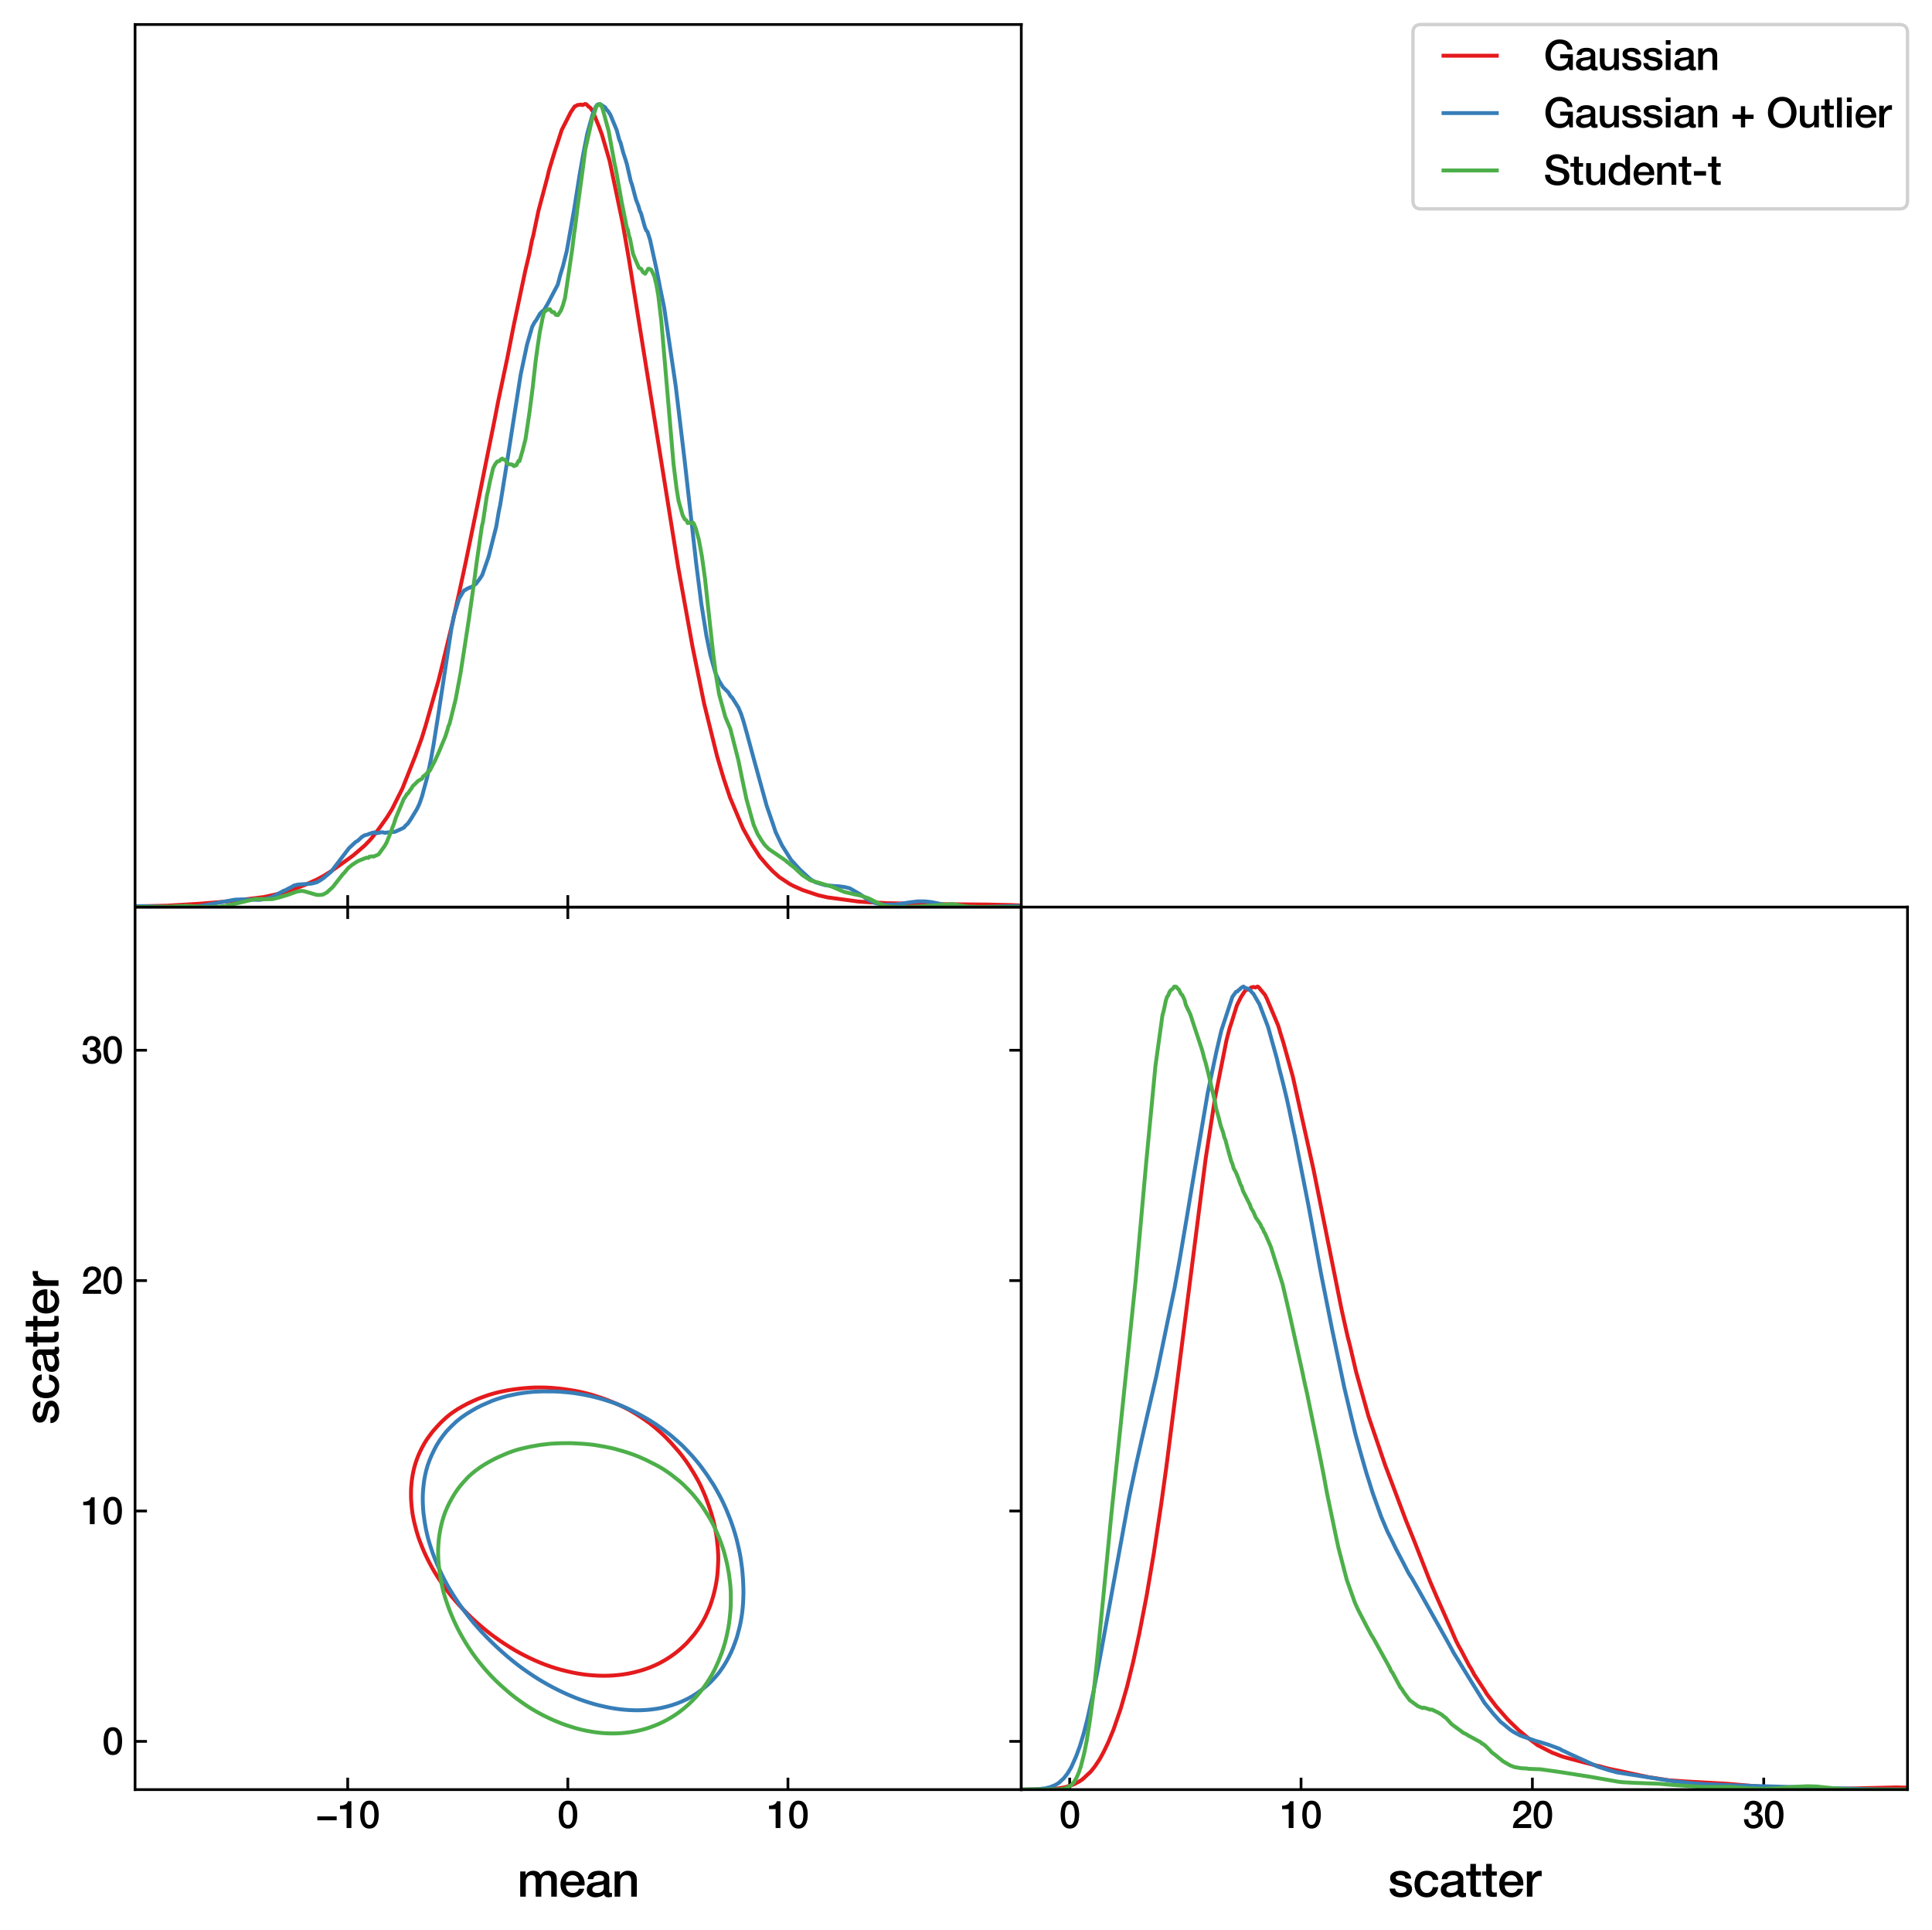 <?xml version="1.0" encoding="utf-8" standalone="no"?>
<!DOCTYPE svg PUBLIC "-//W3C//DTD SVG 1.1//EN"
  "http://www.w3.org/Graphics/SVG/1.1/DTD/svg11.dtd">
<svg xmlns:xlink="http://www.w3.org/1999/xlink" width="567.781pt" height="567.178pt" viewBox="0 0 567.781 567.178" xmlns="http://www.w3.org/2000/svg" version="1.1">
 <defs>
  <style type="text/css">*{stroke-linejoin: round; stroke-linecap: butt}</style>
 </defs>
 <g id="figure_1">
  <g id="patch_1">
   <path d="M 0 567.178 
L 567.781 567.178 
L 567.781 0 
L 0 0 
z
" style="fill: #ffffff"/>
  </g>
  <g id="axes_1">
   <g id="patch_2">
    <path d="M 39.69 525.85 
L 300.136 525.85 
L 300.136 266.525 
L 39.69 266.525 
z
" style="fill: #ffffff"/>
   </g>
   <g id="matplotlib.axis_1">
    <g id="xtick_1">
     <g id="line2d_1">
      <defs>
       <path id="md96f4fd25b" d="M 0 0 
L 0 -3.5 
" style="stroke: #000000; stroke-width: 0.8"/>
      </defs>
      <g>
       <use xlink:href="#md96f4fd25b" x="102.185" y="525.85" style="stroke: #000000; stroke-width: 0.8"/>
      </g>
     </g>
     <g id="line2d_2">
      <defs>
       <path id="mef715b986d" d="M 0 0 
L 0 3.5 
" style="stroke: #000000; stroke-width: 0.8"/>
      </defs>
      <g>
       <use xlink:href="#mef715b986d" x="102.185" y="266.525" style="stroke: #000000; stroke-width: 0.8"/>
      </g>
     </g>
     <g id="text_1">
      <!-- $\mathdefault{−10}$ -->
      <g transform="translate(92.725 537.205) scale(0.11 -0.11)">
       <defs>
        <path id="HelveticaNeue-Medium-2212" d="M 307 1293 
L 307 1946 
L 3533 1946 
L 3533 1293 
L 307 1293 
z
" transform="scale(0.016)"/>
        <path id="HelveticaNeue-Medium-31" d="M 339 3738 
Q 570 3738 787 3776 
Q 1005 3814 1181 3904 
Q 1357 3994 1481 4134 
Q 1606 4275 1645 4480 
L 2240 4480 
L 2240 0 
L 1440 0 
L 1440 3162 
L 339 3162 
L 339 3738 
z
" transform="scale(0.016)"/>
        <path id="HelveticaNeue-Medium-30" d="M 1779 4570 
Q 2259 4570 2563 4349 
Q 2867 4128 3036 3785 
Q 3206 3443 3267 3033 
Q 3328 2624 3328 2240 
Q 3328 1856 3267 1446 
Q 3206 1037 3036 694 
Q 2867 352 2563 131 
Q 2259 -90 1779 -90 
Q 1299 -90 995 131 
Q 691 352 521 694 
Q 352 1037 291 1446 
Q 230 1856 230 2240 
Q 230 2624 291 3033 
Q 352 3443 521 3785 
Q 691 4128 995 4349 
Q 1299 4570 1779 4570 
z
M 1779 518 
Q 2016 518 2176 656 
Q 2336 794 2429 1027 
Q 2522 1261 2560 1574 
Q 2598 1888 2598 2240 
Q 2598 2592 2560 2902 
Q 2522 3213 2429 3449 
Q 2336 3686 2176 3824 
Q 2016 3962 1779 3962 
Q 1536 3962 1379 3824 
Q 1222 3686 1129 3449 
Q 1037 3213 998 2902 
Q 960 2592 960 2240 
Q 960 1888 998 1574 
Q 1037 1261 1129 1027 
Q 1222 794 1379 656 
Q 1536 518 1779 518 
z
" transform="scale(0.016)"/>
       </defs>
       <use xlink:href="#HelveticaNeue-Medium-2212" transform="translate(0 0.594)"/>
       <use xlink:href="#HelveticaNeue-Medium-31" transform="translate(60 0.594)"/>
       <use xlink:href="#HelveticaNeue-Medium-30" transform="translate(115.6 0.594)"/>
      </g>
     </g>
    </g>
    <g id="xtick_2">
     <g id="line2d_3">
      <g>
       <use xlink:href="#md96f4fd25b" x="166.874" y="525.85" style="stroke: #000000; stroke-width: 0.8"/>
      </g>
     </g>
     <g id="line2d_4">
      <g>
       <use xlink:href="#mef715b986d" x="166.874" y="266.525" style="stroke: #000000; stroke-width: 0.8"/>
      </g>
     </g>
     <g id="text_2">
      <!-- $\mathdefault{0}$ -->
      <g transform="translate(163.794 537.205) scale(0.11 -0.11)">
       <use xlink:href="#HelveticaNeue-Medium-30" transform="translate(0 0.594)"/>
      </g>
     </g>
    </g>
    <g id="xtick_3">
     <g id="line2d_5">
      <g>
       <use xlink:href="#md96f4fd25b" x="231.563" y="525.85" style="stroke: #000000; stroke-width: 0.8"/>
      </g>
     </g>
     <g id="line2d_6">
      <g>
       <use xlink:href="#mef715b986d" x="231.563" y="266.525" style="stroke: #000000; stroke-width: 0.8"/>
      </g>
     </g>
     <g id="text_3">
      <!-- $\mathdefault{10}$ -->
      <g transform="translate(225.403 537.205) scale(0.11 -0.11)">
       <use xlink:href="#HelveticaNeue-Medium-31" transform="translate(0 0.594)"/>
       <use xlink:href="#HelveticaNeue-Medium-30" transform="translate(55.6 0.594)"/>
      </g>
     </g>
    </g>
    <g id="text_4">
     <!-- mean -->
     <g transform="translate(152.021 557.305) scale(0.14 -0.14)">
      <defs>
       <path id="HelveticaNeue-Medium-6d" d="M 384 3309 
L 1075 3309 
L 1075 2848 
L 1094 2848 
Q 1178 2970 1274 3072 
Q 1370 3174 1488 3244 
Q 1606 3315 1760 3356 
Q 1914 3398 2112 3398 
Q 2413 3398 2672 3264 
Q 2931 3130 3040 2848 
Q 3226 3104 3469 3251 
Q 3712 3398 4077 3398 
Q 4602 3398 4893 3142 
Q 5184 2886 5184 2285 
L 5184 0 
L 4454 0 
L 4454 1933 
Q 4454 2131 4441 2294 
Q 4429 2458 4368 2576 
Q 4307 2694 4185 2758 
Q 4064 2822 3853 2822 
Q 3482 2822 3315 2592 
Q 3149 2362 3149 1939 
L 3149 0 
L 2419 0 
L 2419 2125 
Q 2419 2470 2294 2646 
Q 2170 2822 1837 2822 
Q 1696 2822 1565 2764 
Q 1434 2707 1334 2598 
Q 1235 2490 1174 2330 
Q 1114 2170 1114 1965 
L 1114 0 
L 384 0 
L 384 3309 
z
" transform="scale(0.016)"/>
       <path id="HelveticaNeue-Medium-65" d="M 2656 1946 
Q 2643 2118 2582 2278 
Q 2522 2438 2416 2556 
Q 2310 2675 2160 2748 
Q 2010 2822 1824 2822 
Q 1632 2822 1475 2755 
Q 1318 2688 1206 2569 
Q 1094 2451 1027 2291 
Q 960 2131 954 1946 
L 2656 1946 
z
M 954 1466 
Q 954 1274 1008 1094 
Q 1062 915 1171 780 
Q 1280 646 1446 566 
Q 1613 486 1843 486 
Q 2163 486 2358 624 
Q 2554 762 2650 1037 
L 3341 1037 
Q 3283 768 3142 557 
Q 3002 346 2803 202 
Q 2605 58 2358 -16 
Q 2112 -90 1843 -90 
Q 1453 -90 1152 38 
Q 851 166 643 396 
Q 435 627 329 947 
Q 224 1267 224 1651 
Q 224 2003 336 2320 
Q 448 2637 656 2877 
Q 864 3117 1158 3257 
Q 1453 3398 1824 3398 
Q 2214 3398 2524 3235 
Q 2835 3072 3040 2803 
Q 3245 2534 3337 2185 
Q 3430 1837 3386 1466 
L 954 1466 
z
" transform="scale(0.016)"/>
       <path id="HelveticaNeue-Medium-61" d="M 3155 736 
Q 3155 602 3190 544 
Q 3226 486 3328 486 
Q 3360 486 3405 486 
Q 3450 486 3507 499 
L 3507 -6 
Q 3469 -19 3408 -35 
Q 3347 -51 3283 -64 
Q 3219 -77 3155 -83 
Q 3091 -90 3046 -90 
Q 2822 -90 2675 0 
Q 2528 90 2483 314 
Q 2266 102 1949 6 
Q 1632 -90 1338 -90 
Q 1114 -90 909 -29 
Q 704 32 547 150 
Q 390 269 297 451 
Q 205 634 205 877 
Q 205 1184 317 1376 
Q 429 1568 611 1677 
Q 794 1786 1021 1834 
Q 1248 1882 1478 1907 
Q 1677 1946 1856 1962 
Q 2035 1978 2172 2016 
Q 2310 2054 2390 2134 
Q 2470 2214 2470 2374 
Q 2470 2515 2403 2604 
Q 2336 2694 2237 2742 
Q 2138 2790 2016 2806 
Q 1894 2822 1786 2822 
Q 1478 2822 1280 2694 
Q 1082 2566 1056 2298 
L 326 2298 
Q 346 2618 480 2829 
Q 614 3040 822 3168 
Q 1030 3296 1292 3347 
Q 1555 3398 1830 3398 
Q 2074 3398 2310 3347 
Q 2547 3296 2736 3181 
Q 2925 3066 3040 2883 
Q 3155 2701 3155 2438 
L 3155 736 
z
M 2426 1658 
Q 2259 1549 2016 1526 
Q 1773 1504 1530 1459 
Q 1414 1440 1305 1405 
Q 1197 1370 1113 1309 
Q 1030 1248 982 1149 
Q 934 1050 934 909 
Q 934 787 1004 704 
Q 1075 621 1174 573 
Q 1274 525 1392 505 
Q 1510 486 1606 486 
Q 1728 486 1869 518 
Q 2010 550 2134 627 
Q 2259 704 2342 822 
Q 2426 941 2426 1114 
L 2426 1658 
z
" transform="scale(0.016)"/>
       <path id="HelveticaNeue-Medium-6e" d="M 384 3309 
L 1075 3309 
L 1075 2822 
L 1088 2810 
Q 1254 3085 1523 3241 
Q 1792 3398 2118 3398 
Q 2662 3398 2976 3116 
Q 3290 2835 3290 2272 
L 3290 0 
L 2560 0 
L 2560 2080 
Q 2547 2470 2393 2646 
Q 2240 2822 1914 2822 
Q 1728 2822 1581 2755 
Q 1434 2688 1331 2569 
Q 1229 2451 1171 2291 
Q 1114 2131 1114 1952 
L 1114 0 
L 384 0 
L 384 3309 
z
" transform="scale(0.016)"/>
      </defs>
      <use xlink:href="#HelveticaNeue-Medium-6d"/>
      <use xlink:href="#HelveticaNeue-Medium-65" x="87"/>
      <use xlink:href="#HelveticaNeue-Medium-61" x="142.6"/>
      <use xlink:href="#HelveticaNeue-Medium-6e" x="198.2"/>
     </g>
    </g>
   </g>
   <g id="matplotlib.axis_2">
    <g id="ytick_1">
     <g id="line2d_7">
      <defs>
       <path id="mdef8b17743" d="M 0 0 
L 3.5 0 
" style="stroke: #000000; stroke-width: 0.8"/>
      </defs>
      <g>
       <use xlink:href="#mdef8b17743" x="39.69" y="511.679" style="stroke: #000000; stroke-width: 0.8"/>
      </g>
     </g>
     <g id="line2d_8">
      <defs>
       <path id="me4d173ad90" d="M 0 0 
L -3.5 0 
" style="stroke: #000000; stroke-width: 0.8"/>
      </defs>
      <g>
       <use xlink:href="#me4d173ad90" x="300.136" y="511.679" style="stroke: #000000; stroke-width: 0.8"/>
      </g>
     </g>
     <g id="text_5">
      <!-- $\mathdefault{0}$ -->
      <g transform="translate(30.03 515.606) scale(0.11 -0.11)">
       <use xlink:href="#HelveticaNeue-Medium-30" transform="translate(0 0.594)"/>
      </g>
     </g>
    </g>
    <g id="ytick_2">
     <g id="line2d_9">
      <g>
       <use xlink:href="#mdef8b17743" x="39.69" y="443.986" style="stroke: #000000; stroke-width: 0.8"/>
      </g>
     </g>
     <g id="line2d_10">
      <g>
       <use xlink:href="#me4d173ad90" x="300.136" y="443.986" style="stroke: #000000; stroke-width: 0.8"/>
      </g>
     </g>
     <g id="text_6">
      <!-- $\mathdefault{10}$ -->
      <g transform="translate(23.87 447.913) scale(0.11 -0.11)">
       <use xlink:href="#HelveticaNeue-Medium-31" transform="translate(0 0.594)"/>
       <use xlink:href="#HelveticaNeue-Medium-30" transform="translate(55.6 0.594)"/>
      </g>
     </g>
    </g>
    <g id="ytick_3">
     <g id="line2d_11">
      <g>
       <use xlink:href="#mdef8b17743" x="39.69" y="376.292" style="stroke: #000000; stroke-width: 0.8"/>
      </g>
     </g>
     <g id="line2d_12">
      <g>
       <use xlink:href="#me4d173ad90" x="300.136" y="376.292" style="stroke: #000000; stroke-width: 0.8"/>
      </g>
     </g>
     <g id="text_7">
      <!-- $\mathdefault{20}$ -->
      <g transform="translate(23.87 380.219) scale(0.11 -0.11)">
       <defs>
        <path id="HelveticaNeue-Medium-32" d="M 3309 0 
L 250 0 
Q 256 557 518 973 
Q 781 1389 1235 1696 
Q 1453 1856 1689 2006 
Q 1926 2157 2124 2329 
Q 2323 2502 2451 2704 
Q 2579 2906 2586 3168 
Q 2586 3290 2557 3427 
Q 2528 3565 2445 3683 
Q 2362 3802 2214 3882 
Q 2067 3962 1830 3962 
Q 1613 3962 1469 3875 
Q 1325 3789 1238 3638 
Q 1152 3488 1110 3283 
Q 1069 3078 1062 2842 
L 333 2842 
Q 333 3213 432 3529 
Q 531 3846 729 4076 
Q 928 4307 1213 4438 
Q 1498 4570 1875 4570 
Q 2285 4570 2560 4435 
Q 2835 4301 3004 4096 
Q 3174 3891 3244 3651 
Q 3315 3411 3315 3194 
Q 3315 2925 3232 2707 
Q 3149 2490 3008 2307 
Q 2867 2125 2688 1971 
Q 2509 1818 2317 1683 
Q 2125 1549 1933 1427 
Q 1741 1306 1577 1184 
Q 1414 1062 1292 931 
Q 1171 800 1126 653 
L 3309 653 
L 3309 0 
z
" transform="scale(0.016)"/>
       </defs>
       <use xlink:href="#HelveticaNeue-Medium-32" transform="translate(0 0.594)"/>
       <use xlink:href="#HelveticaNeue-Medium-30" transform="translate(55.6 0.594)"/>
      </g>
     </g>
    </g>
    <g id="ytick_4">
     <g id="line2d_13">
      <g>
       <use xlink:href="#mdef8b17743" x="39.69" y="308.599" style="stroke: #000000; stroke-width: 0.8"/>
      </g>
     </g>
     <g id="line2d_14">
      <g>
       <use xlink:href="#me4d173ad90" x="300.136" y="308.599" style="stroke: #000000; stroke-width: 0.8"/>
      </g>
     </g>
     <g id="text_8">
      <!-- $\mathdefault{30}$ -->
      <g transform="translate(23.87 312.526) scale(0.11 -0.11)">
       <defs>
        <path id="HelveticaNeue-Medium-33" d="M 1459 2624 
Q 1638 2618 1817 2650 
Q 1997 2682 2137 2762 
Q 2278 2842 2364 2982 
Q 2451 3123 2451 3328 
Q 2451 3616 2256 3789 
Q 2061 3962 1754 3962 
Q 1562 3962 1421 3885 
Q 1280 3808 1187 3677 
Q 1094 3546 1049 3382 
Q 1005 3219 1011 3046 
L 282 3046 
Q 294 3373 403 3651 
Q 512 3930 701 4134 
Q 890 4339 1158 4454 
Q 1427 4570 1766 4570 
Q 2029 4570 2281 4493 
Q 2534 4416 2736 4269 
Q 2938 4122 3059 3894 
Q 3181 3667 3181 3373 
Q 3181 3034 3027 2781 
Q 2874 2528 2547 2413 
L 2547 2400 
Q 2931 2323 3145 2019 
Q 3360 1715 3360 1280 
Q 3360 960 3232 707 
Q 3104 454 2886 278 
Q 2669 102 2381 6 
Q 2093 -90 1773 -90 
Q 1382 -90 1091 22 
Q 800 134 605 339 
Q 410 544 307 832 
Q 205 1120 198 1472 
L 928 1472 
Q 915 1062 1129 790 
Q 1344 518 1773 518 
Q 2138 518 2384 726 
Q 2630 934 2630 1318 
Q 2630 1581 2528 1734 
Q 2426 1888 2259 1968 
Q 2093 2048 1885 2067 
Q 1677 2086 1459 2080 
L 1459 2624 
z
" transform="scale(0.016)"/>
       </defs>
       <use xlink:href="#HelveticaNeue-Medium-33" transform="translate(0 0.594)"/>
       <use xlink:href="#HelveticaNeue-Medium-30" transform="translate(55.6 0.594)"/>
      </g>
     </g>
    </g>
    <g id="text_9">
     <!-- scatter -->
     <g transform="translate(17.197 418.621) rotate(-90) scale(0.14 -0.14)">
      <defs>
       <path id="HelveticaNeue-Medium-73" d="M 934 1062 
Q 966 742 1177 614 
Q 1389 486 1683 486 
Q 1786 486 1917 502 
Q 2048 518 2163 563 
Q 2278 608 2352 694 
Q 2426 781 2419 921 
Q 2413 1062 2317 1152 
Q 2221 1242 2070 1296 
Q 1920 1350 1728 1388 
Q 1536 1427 1338 1472 
Q 1133 1517 944 1581 
Q 755 1645 604 1753 
Q 454 1862 364 2032 
Q 275 2202 275 2451 
Q 275 2720 406 2902 
Q 538 3085 739 3197 
Q 941 3309 1187 3353 
Q 1434 3398 1658 3398 
Q 1914 3398 2147 3344 
Q 2381 3290 2569 3168 
Q 2758 3046 2883 2851 
Q 3008 2656 3040 2381 
L 2278 2381 
Q 2227 2643 2038 2732 
Q 1850 2822 1606 2822 
Q 1530 2822 1424 2809 
Q 1318 2797 1225 2761 
Q 1133 2726 1069 2659 
Q 1005 2592 1005 2483 
Q 1005 2349 1097 2265 
Q 1190 2182 1340 2128 
Q 1491 2074 1683 2035 
Q 1875 1997 2080 1952 
Q 2278 1907 2470 1843 
Q 2662 1779 2812 1670 
Q 2963 1562 3056 1395 
Q 3149 1229 3149 986 
Q 3149 691 3014 486 
Q 2880 282 2665 154 
Q 2451 26 2188 -32 
Q 1926 -90 1670 -90 
Q 1357 -90 1091 -19 
Q 826 51 630 195 
Q 435 339 323 553 
Q 211 768 205 1062 
L 934 1062 
z
" transform="scale(0.016)"/>
       <path id="HelveticaNeue-Medium-63" d="M 2618 2202 
Q 2573 2509 2371 2665 
Q 2170 2822 1862 2822 
Q 1722 2822 1562 2774 
Q 1402 2726 1267 2595 
Q 1133 2464 1043 2230 
Q 954 1997 954 1619 
Q 954 1414 1002 1209 
Q 1050 1005 1155 845 
Q 1261 685 1427 585 
Q 1594 486 1830 486 
Q 2150 486 2358 684 
Q 2566 883 2618 1242 
L 3347 1242 
Q 3245 595 2857 252 
Q 2470 -90 1830 -90 
Q 1440 -90 1142 41 
Q 845 173 640 400 
Q 435 627 329 940 
Q 224 1254 224 1619 
Q 224 1990 326 2316 
Q 429 2643 633 2883 
Q 838 3123 1142 3260 
Q 1446 3398 1856 3398 
Q 2144 3398 2403 3324 
Q 2662 3251 2864 3104 
Q 3066 2957 3194 2733 
Q 3322 2509 3347 2202 
L 2618 2202 
z
" transform="scale(0.016)"/>
       <path id="HelveticaNeue-Medium-74" d="M 51 3309 
L 602 3309 
L 602 4301 
L 1331 4301 
L 1331 3309 
L 1990 3309 
L 1990 2765 
L 1331 2765 
L 1331 998 
Q 1331 883 1340 800 
Q 1350 717 1385 659 
Q 1421 602 1491 573 
Q 1562 544 1683 544 
Q 1760 544 1837 547 
Q 1914 550 1990 570 
L 1990 6 
Q 1869 -6 1753 -19 
Q 1638 -32 1517 -32 
Q 1229 -32 1053 22 
Q 877 77 777 182 
Q 678 288 643 448 
Q 608 608 602 813 
L 602 2765 
L 51 2765 
L 51 3309 
z
" transform="scale(0.016)"/>
       <path id="HelveticaNeue-Medium-72" d="M 384 3309 
L 1069 3309 
L 1069 2669 
L 1082 2669 
Q 1114 2803 1206 2931 
Q 1299 3059 1430 3164 
Q 1562 3270 1722 3334 
Q 1882 3398 2048 3398 
Q 2176 3398 2224 3392 
Q 2272 3386 2323 3379 
L 2323 2675 
Q 2246 2688 2166 2697 
Q 2086 2707 2010 2707 
Q 1824 2707 1661 2633 
Q 1498 2560 1376 2416 
Q 1254 2272 1184 2061 
Q 1114 1850 1114 1574 
L 1114 0 
L 384 0 
L 384 3309 
z
" transform="scale(0.016)"/>
      </defs>
      <use xlink:href="#HelveticaNeue-Medium-73"/>
      <use xlink:href="#HelveticaNeue-Medium-63" x="51.9"/>
      <use xlink:href="#HelveticaNeue-Medium-61" x="107.5"/>
      <use xlink:href="#HelveticaNeue-Medium-74" x="163.1"/>
      <use xlink:href="#HelveticaNeue-Medium-74" x="196.4"/>
      <use xlink:href="#HelveticaNeue-Medium-65" x="229.7"/>
      <use xlink:href="#HelveticaNeue-Medium-72" x="285.3"/>
     </g>
    </g>
   </g>
   <g id="QuadContourSet_1">
    <path d="M 175.669 492.36 
L 177.195 492.4 
L 178.722 492.381 
L 179.397 492.347 
L 180.249 492.305 
L 181.776 492.174 
L 183.302 491.98 
L 184.829 491.722 
L 186.356 491.393 
L 187.354 491.129 
L 187.883 490.992 
L 189.41 490.533 
L 190.936 489.983 
L 191.112 489.912 
L 192.463 489.343 
L 193.807 488.695 
L 193.99 488.602 
L 195.517 487.744 
L 195.947 487.477 
L 197.043 486.77 
L 197.764 486.26 
L 198.57 485.666 
L 199.348 485.043 
L 200.097 484.398 
L 200.73 483.825 
L 201.624 482.969 
L 201.978 482.608 
L 203.046 481.39 
L 203.151 481.269 
L 204.077 480.173 
L 204.677 479.359 
L 204.97 478.956 
L 205.788 477.738 
L 206.204 477.047 
L 206.513 476.521 
L 207.182 475.304 
L 207.731 474.134 
L 207.754 474.086 
L 208.288 472.869 
L 208.769 471.652 
L 209.167 470.434 
L 209.258 470.133 
L 209.542 469.217 
L 209.868 467.999 
L 210.15 466.782 
L 210.402 465.565 
L 210.61 464.347 
L 210.779 463.13 
L 210.784 463.073 
L 210.891 461.913 
L 210.977 460.695 
L 211.037 459.478 
L 211.08 458.261 
L 211.067 457.043 
L 211.006 455.826 
L 210.927 454.608 
L 210.791 453.391 
L 210.784 453.33 
L 210.663 452.174 
L 210.5 450.956 
L 210.292 449.739 
L 210.054 448.522 
L 209.774 447.304 
L 209.445 446.087 
L 209.258 445.427 
L 209.104 444.87 
L 208.716 443.652 
L 208.31 442.435 
L 207.857 441.217 
L 207.731 440.884 
L 207.407 440 
L 206.903 438.783 
L 206.367 437.565 
L 206.204 437.198 
L 205.819 436.348 
L 205.193 435.131 
L 204.677 434.224 
L 204.501 433.913 
L 203.797 432.696 
L 203.151 431.666 
L 203.033 431.479 
L 202.256 430.261 
L 201.624 429.35 
L 201.404 429.044 
L 200.504 427.826 
L 200.097 427.306 
L 199.536 426.609 
L 198.57 425.51 
L 198.465 425.392 
L 197.397 424.174 
L 197.043 423.792 
L 196.248 422.957 
L 195.517 422.211 
L 195.037 421.74 
L 193.99 420.763 
L 193.717 420.522 
L 192.463 419.434 
L 192.306 419.305 
L 190.936 418.203 
L 190.781 418.088 
L 189.41 417.108 
L 189.057 416.87 
L 187.883 416.082 
L 187.197 415.653 
L 186.356 415.132 
L 185.15 414.435 
L 184.829 414.253 
L 183.302 413.459 
L 182.795 413.218 
L 181.776 412.745 
L 180.249 412.084 
L 180.035 412.001 
L 178.722 411.464 
L 177.195 410.903 
L 176.842 410.783 
L 175.669 410.399 
L 174.142 409.902 
L 172.882 409.566 
L 172.615 409.49 
L 171.088 409.109 
L 169.562 408.789 
L 168.035 408.522 
L 166.894 408.349 
L 166.508 408.286 
L 164.981 408.078 
L 163.454 407.916 
L 161.928 407.791 
L 160.401 407.715 
L 158.874 407.687 
L 157.347 407.695 
L 155.821 407.764 
L 154.294 407.877 
L 152.767 408.024 
L 151.24 408.208 
L 150.295 408.349 
L 149.713 408.43 
L 148.187 408.718 
L 146.66 409.041 
L 145.133 409.439 
L 144.709 409.566 
L 143.606 409.889 
L 142.08 410.423 
L 141.115 410.783 
L 140.553 411.001 
L 139.026 411.665 
L 138.324 412.001 
L 137.499 412.387 
L 135.973 413.196 
L 135.931 413.218 
L 134.446 414.076 
L 133.916 414.435 
L 132.919 415.104 
L 132.182 415.653 
L 131.392 416.299 
L 130.74 416.87 
L 129.865 417.689 
L 129.467 418.088 
L 128.339 419.287 
L 128.322 419.305 
L 127.247 420.522 
L 126.812 421.081 
L 126.316 421.74 
L 125.439 422.957 
L 125.285 423.197 
L 124.685 424.174 
L 124.014 425.392 
L 123.758 425.905 
L 123.413 426.609 
L 122.876 427.826 
L 122.417 429.044 
L 122.232 429.608 
L 122.017 430.261 
L 121.677 431.479 
L 121.412 432.696 
L 121.18 433.913 
L 121.013 435.131 
L 120.89 436.348 
L 120.806 437.565 
L 120.792 438.783 
L 120.792 440 
L 120.859 441.217 
L 120.957 442.435 
L 121.087 443.652 
L 121.252 444.87 
L 121.482 446.087 
L 121.742 447.304 
L 122.046 448.522 
L 122.232 449.211 
L 122.367 449.739 
L 122.73 450.956 
L 123.124 452.174 
L 123.592 453.391 
L 123.758 453.805 
L 124.064 454.608 
L 124.573 455.826 
L 125.133 457.043 
L 125.285 457.35 
L 125.722 458.261 
L 126.356 459.478 
L 126.812 460.315 
L 127.012 460.695 
L 127.713 461.913 
L 128.339 462.929 
L 128.459 463.13 
L 129.251 464.347 
L 129.865 465.238 
L 130.087 465.565 
L 130.963 466.782 
L 131.392 467.35 
L 131.877 467.999 
L 132.844 469.217 
L 132.919 469.304 
L 133.88 470.434 
L 134.446 471.074 
L 134.961 471.652 
L 135.973 472.727 
L 136.106 472.869 
L 137.288 474.086 
L 137.499 474.297 
L 138.524 475.304 
L 139.026 475.769 
L 139.848 476.521 
L 140.553 477.14 
L 141.25 477.738 
L 142.08 478.444 
L 142.698 478.956 
L 143.606 479.684 
L 144.238 480.173 
L 145.133 480.835 
L 145.912 481.39 
L 146.66 481.921 
L 147.674 482.608 
L 148.187 482.952 
L 149.562 483.825 
L 149.713 483.921 
L 151.24 484.842 
L 151.594 485.043 
L 152.767 485.702 
L 153.836 486.26 
L 154.294 486.5 
L 155.821 487.25 
L 156.319 487.477 
L 157.347 487.953 
L 158.874 488.599 
L 159.118 488.695 
L 160.401 489.199 
L 161.928 489.736 
L 162.478 489.912 
L 163.454 490.227 
L 164.981 490.666 
L 166.508 491.049 
L 166.876 491.129 
L 168.035 491.397 
L 169.562 491.695 
L 171.088 491.939 
L 172.615 492.131 
L 174.142 492.271 
L 175.452 492.347 
L 175.669 492.36 
z
" clip-path="url(#p39452e2f77)" style="fill: none; stroke: #e41a1c; stroke-width: 1.143"/>
   </g>
   <g id="QuadContourSet_2">
    <path d="M 177.808 501.497 
L 179.318 501.807 
L 180.828 502.054 
L 182.338 502.257 
L 183.849 502.4 
L 185.359 502.495 
L 186.869 502.535 
L 188.38 502.521 
L 189.89 502.447 
L 191.4 502.308 
L 192.91 502.104 
L 194.421 501.828 
L 195.931 501.471 
L 196.318 501.362 
L 197.441 501.046 
L 198.952 500.531 
L 200.462 499.922 
L 200.47 499.918 
L 201.972 499.222 
L 203.334 498.474 
L 203.482 498.39 
L 204.993 497.412 
L 205.52 497.03 
L 206.503 496.287 
L 207.369 495.586 
L 208.013 495.024 
L 208.941 494.142 
L 209.523 493.536 
L 210.288 492.698 
L 211.034 491.811 
L 211.472 491.253 
L 212.486 489.809 
L 212.544 489.718 
L 213.377 488.365 
L 214.054 487.123 
L 214.163 486.921 
L 214.877 485.477 
L 215.482 484.033 
L 215.565 483.819 
L 216.032 482.589 
L 216.534 481.145 
L 216.93 479.7 
L 217.075 479.142 
L 217.312 478.256 
L 217.636 476.812 
L 217.894 475.368 
L 218.103 473.924 
L 218.261 472.48 
L 218.377 471.036 
L 218.441 469.592 
L 218.48 468.147 
L 218.468 466.703 
L 218.416 465.259 
L 218.338 463.815 
L 218.225 462.371 
L 218.097 460.927 
L 217.9 459.483 
L 217.7 458.039 
L 217.447 456.594 
L 217.149 455.15 
L 217.075 454.835 
L 216.817 453.706 
L 216.465 452.262 
L 216.061 450.818 
L 215.618 449.374 
L 215.565 449.216 
L 215.142 447.93 
L 214.622 446.486 
L 214.054 445.063 
L 214.046 445.041 
L 213.46 443.597 
L 212.814 442.153 
L 212.544 441.58 
L 212.133 440.709 
L 211.377 439.265 
L 211.034 438.638 
L 210.585 437.821 
L 209.753 436.377 
L 209.523 436.024 
L 208.805 434.933 
L 208.013 433.728 
L 207.853 433.488 
L 206.826 432.044 
L 206.503 431.6 
L 205.762 430.6 
L 204.993 429.651 
L 204.586 429.156 
L 203.482 427.867 
L 203.343 427.712 
L 201.995 426.268 
L 201.972 426.243 
L 200.592 424.824 
L 200.462 424.696 
L 199.004 423.379 
L 198.952 423.332 
L 197.441 422.019 
L 197.34 421.935 
L 195.931 420.81 
L 195.507 420.491 
L 194.421 419.681 
L 193.518 419.047 
L 192.91 418.61 
L 191.4 417.632 
L 191.355 417.603 
L 189.89 416.72 
L 188.869 416.159 
L 188.38 415.874 
L 186.869 415.06 
L 186.17 414.715 
L 185.359 414.307 
L 183.849 413.59 
L 183.096 413.271 
L 182.338 412.949 
L 180.828 412.349 
L 179.318 411.852 
L 179.235 411.826 
L 177.808 411.366 
L 176.297 410.918 
L 174.787 410.521 
L 174.192 410.382 
L 173.277 410.162 
L 171.766 409.848 
L 170.256 409.586 
L 168.746 409.341 
L 167.236 409.157 
L 165.725 409.023 
L 164.583 408.938 
L 164.215 408.91 
L 162.705 408.854 
L 161.195 408.855 
L 159.684 408.839 
L 158.174 408.892 
L 157.202 408.938 
L 156.664 408.963 
L 155.153 409.109 
L 153.643 409.305 
L 152.133 409.549 
L 150.623 409.864 
L 149.112 410.186 
L 148.408 410.382 
L 147.602 410.608 
L 146.092 411.088 
L 144.581 411.629 
L 144.133 411.826 
L 143.071 412.291 
L 141.561 412.948 
L 140.912 413.271 
L 140.051 413.713 
L 138.54 414.585 
L 138.328 414.715 
L 137.03 415.519 
L 136.104 416.159 
L 135.52 416.568 
L 134.223 417.603 
L 134.01 417.793 
L 132.688 419.047 
L 132.499 419.232 
L 131.291 420.491 
L 130.989 420.842 
L 130.139 421.935 
L 129.479 422.855 
L 129.114 423.379 
L 128.22 424.824 
L 127.968 425.305 
L 127.481 426.268 
L 126.8 427.712 
L 126.458 428.517 
L 126.195 429.156 
L 125.68 430.6 
L 125.264 432.044 
L 124.948 433.421 
L 124.933 433.488 
L 124.668 434.933 
L 124.486 436.377 
L 124.344 437.821 
L 124.254 439.265 
L 124.237 440.709 
L 124.279 442.153 
L 124.367 443.597 
L 124.506 445.041 
L 124.704 446.486 
L 124.928 447.93 
L 124.948 448.032 
L 125.194 449.374 
L 125.505 450.818 
L 125.871 452.262 
L 126.3 453.706 
L 126.458 454.188 
L 126.761 455.15 
L 127.256 456.594 
L 127.806 458.039 
L 127.968 458.427 
L 128.391 459.483 
L 129.029 460.927 
L 129.479 461.876 
L 129.702 462.371 
L 130.41 463.815 
L 130.989 464.9 
L 131.18 465.259 
L 132 466.703 
L 132.499 467.51 
L 132.887 468.147 
L 133.802 469.592 
L 134.01 469.898 
L 134.763 471.036 
L 135.52 472.106 
L 135.783 472.48 
L 136.877 473.924 
L 137.03 474.123 
L 137.984 475.368 
L 138.54 476.056 
L 139.154 476.812 
L 140.051 477.834 
L 140.423 478.256 
L 141.561 479.522 
L 141.726 479.7 
L 143.071 481.098 
L 143.116 481.145 
L 144.562 482.589 
L 144.581 482.607 
L 146.076 484.033 
L 146.092 484.048 
L 147.602 485.421 
L 147.665 485.477 
L 149.112 486.739 
L 149.33 486.921 
L 150.623 487.987 
L 151.097 488.365 
L 152.133 489.177 
L 152.971 489.809 
L 153.643 490.307 
L 154.989 491.253 
L 155.153 491.37 
L 156.664 492.383 
L 157.157 492.698 
L 158.174 493.348 
L 159.504 494.142 
L 159.684 494.249 
L 161.195 495.115 
L 162.079 495.586 
L 162.705 495.923 
L 164.215 496.685 
L 164.948 497.03 
L 165.725 497.408 
L 167.236 498.085 
L 168.175 498.474 
L 168.746 498.716 
L 170.256 499.3 
L 171.766 499.83 
L 172.045 499.918 
L 173.277 500.323 
L 174.787 500.761 
L 176.297 501.15 
L 177.238 501.362 
L 177.808 501.497 
z
" clip-path="url(#p39452e2f77)" style="fill: none; stroke: #377eb8; stroke-width: 1.143"/>
   </g>
   <g id="QuadContourSet_3">
    <path d="M 173.427 508.75 
L 174.623 508.945 
L 175.818 509.097 
L 177.013 509.223 
L 178.208 509.297 
L 179.403 509.333 
L 180.598 509.34 
L 181.794 509.304 
L 182.989 509.226 
L 184.184 509.106 
L 185.379 508.95 
L 186.574 508.739 
L 186.948 508.66 
L 187.77 508.492 
L 188.965 508.193 
L 190.16 507.849 
L 191.355 507.444 
L 191.754 507.291 
L 192.55 506.99 
L 193.746 506.488 
L 194.93 505.922 
L 194.941 505.916 
L 196.136 505.283 
L 197.331 504.589 
L 197.389 504.552 
L 198.526 503.834 
L 199.449 503.183 
L 199.721 502.986 
L 200.917 502.047 
L 201.196 501.814 
L 202.112 501.025 
L 202.735 500.445 
L 203.307 499.888 
L 204.108 499.075 
L 204.502 498.652 
L 205.326 497.706 
L 205.697 497.254 
L 206.422 496.337 
L 206.893 495.689 
L 207.403 494.968 
L 208.088 493.943 
L 208.314 493.598 
L 209.128 492.229 
L 209.283 491.953 
L 209.881 490.86 
L 210.478 489.6 
L 210.53 489.49 
L 211.142 488.121 
L 211.673 486.772 
L 211.681 486.752 
L 212.216 485.383 
L 212.662 484.013 
L 212.868 483.325 
L 213.074 482.644 
L 213.42 481.275 
L 213.723 479.906 
L 214.002 478.536 
L 214.064 478.153 
L 214.229 477.167 
L 214.407 475.798 
L 214.552 474.429 
L 214.677 473.059 
L 214.749 471.69 
L 214.777 470.321 
L 214.77 468.952 
L 214.75 467.582 
L 214.658 466.213 
L 214.526 464.844 
L 214.353 463.474 
L 214.156 462.105 
L 214.064 461.6 
L 213.91 460.736 
L 213.63 459.367 
L 213.3 457.997 
L 212.956 456.628 
L 212.868 456.326 
L 212.557 455.259 
L 212.092 453.89 
L 211.673 452.75 
L 211.59 452.52 
L 211.04 451.151 
L 210.478 449.87 
L 210.439 449.782 
L 209.803 448.413 
L 209.283 447.397 
L 209.095 447.043 
L 208.308 445.674 
L 208.088 445.315 
L 207.449 444.305 
L 206.893 443.431 
L 206.575 442.936 
L 205.697 441.717 
L 205.583 441.566 
L 204.519 440.197 
L 204.502 440.177 
L 203.374 438.828 
L 203.307 438.754 
L 202.112 437.512 
L 202.059 437.458 
L 200.917 436.316 
L 200.675 436.089 
L 199.721 435.235 
L 199.066 434.72 
L 198.526 434.291 
L 197.337 433.351 
L 197.331 433.346 
L 196.136 432.498 
L 195.369 431.981 
L 194.941 431.7 
L 193.746 430.985 
L 193.053 430.612 
L 192.55 430.333 
L 191.355 429.742 
L 190.379 429.243 
L 190.16 429.125 
L 188.965 428.585 
L 187.77 428.049 
L 187.322 427.874 
L 186.574 427.581 
L 185.379 427.152 
L 184.184 426.744 
L 183.381 426.504 
L 182.989 426.384 
L 181.794 426.047 
L 180.598 425.704 
L 179.403 425.433 
L 178.208 425.187 
L 177.931 425.135 
L 177.013 424.964 
L 175.818 424.768 
L 174.623 424.57 
L 173.427 424.425 
L 172.232 424.31 
L 171.037 424.223 
L 169.842 424.15 
L 168.647 424.083 
L 167.451 424.047 
L 166.256 424.055 
L 165.061 424.065 
L 163.866 424.109 
L 162.671 424.159 
L 161.476 424.247 
L 160.28 424.388 
L 159.085 424.524 
L 157.89 424.711 
L 156.695 424.925 
L 155.582 425.135 
L 155.5 425.151 
L 154.304 425.417 
L 153.109 425.693 
L 151.914 426.013 
L 150.719 426.403 
L 150.439 426.504 
L 149.524 426.841 
L 148.328 427.328 
L 147.133 427.855 
L 147.091 427.874 
L 145.938 428.387 
L 144.743 429.003 
L 144.296 429.243 
L 143.548 429.646 
L 142.353 430.352 
L 141.945 430.612 
L 141.157 431.126 
L 139.962 431.98 
L 139.96 431.981 
L 138.767 432.932 
L 138.299 433.351 
L 137.572 434.019 
L 136.911 434.72 
L 136.377 435.316 
L 135.691 436.089 
L 135.181 436.708 
L 134.6 437.458 
L 133.986 438.333 
L 133.658 438.828 
L 132.838 440.197 
L 132.791 440.287 
L 132.092 441.566 
L 131.596 442.567 
L 131.425 442.936 
L 130.847 444.305 
L 130.401 445.553 
L 130.359 445.674 
L 129.953 447.043 
L 129.615 448.413 
L 129.333 449.782 
L 129.206 450.556 
L 129.107 451.151 
L 128.941 452.52 
L 128.831 453.89 
L 128.762 455.259 
L 128.762 456.628 
L 128.813 457.997 
L 128.899 459.367 
L 129.035 460.736 
L 129.206 462.035 
L 129.214 462.105 
L 129.414 463.474 
L 129.65 464.844 
L 129.951 466.213 
L 130.276 467.582 
L 130.401 468.012 
L 130.669 468.952 
L 131.105 470.321 
L 131.581 471.69 
L 131.596 471.729 
L 132.078 473.059 
L 132.633 474.429 
L 132.791 474.785 
L 133.214 475.798 
L 133.843 477.167 
L 133.986 477.457 
L 134.512 478.536 
L 135.181 479.815 
L 135.228 479.906 
L 136.004 481.275 
L 136.377 481.904 
L 136.815 482.644 
L 137.572 483.845 
L 137.678 484.013 
L 138.596 485.383 
L 138.767 485.626 
L 139.574 486.752 
L 139.962 487.265 
L 140.613 488.121 
L 141.157 488.79 
L 141.729 489.49 
L 142.353 490.23 
L 142.892 490.86 
L 143.548 491.588 
L 144.144 492.229 
L 144.743 492.854 
L 145.475 493.598 
L 145.938 494.052 
L 146.905 494.968 
L 147.133 495.178 
L 148.328 496.223 
L 148.458 496.337 
L 149.524 497.274 
L 150.045 497.706 
L 150.719 498.252 
L 151.785 499.075 
L 151.914 499.173 
L 153.109 500.039 
L 153.694 500.445 
L 154.304 500.871 
L 155.5 501.652 
L 155.758 501.814 
L 156.695 502.393 
L 157.89 503.079 
L 158.083 503.183 
L 159.085 503.731 
L 160.28 504.339 
L 160.729 504.552 
L 161.476 504.916 
L 162.671 505.456 
L 163.794 505.922 
L 163.866 505.952 
L 165.061 506.433 
L 166.256 506.865 
L 167.451 507.254 
L 167.569 507.291 
L 168.647 507.637 
L 169.842 507.971 
L 171.037 508.269 
L 172.232 508.53 
L 172.952 508.66 
L 173.427 508.75 
z
" clip-path="url(#p39452e2f77)" style="fill: none; stroke: #4daf4a; stroke-width: 1.143"/>
   </g>
   <g id="patch_3">
    <path d="M 39.69 525.85 
L 39.69 266.525 
" style="fill: none; stroke: #000000; stroke-width: 0.8; stroke-linejoin: miter; stroke-linecap: square"/>
   </g>
   <g id="patch_4">
    <path d="M 300.136 525.85 
L 300.136 266.525 
" style="fill: none; stroke: #000000; stroke-width: 0.8; stroke-linejoin: miter; stroke-linecap: square"/>
   </g>
   <g id="patch_5">
    <path d="M 39.69 525.85 
L 300.136 525.85 
" style="fill: none; stroke: #000000; stroke-width: 0.8; stroke-linejoin: miter; stroke-linecap: square"/>
   </g>
   <g id="patch_6">
    <path d="M 39.69 266.525 
L 300.136 266.525 
" style="fill: none; stroke: #000000; stroke-width: 0.8; stroke-linejoin: miter; stroke-linecap: square"/>
   </g>
  </g>
  <g id="axes_2">
   <g id="patch_7">
    <path d="M 39.69 266.525 
L 300.136 266.525 
L 300.136 7.2 
L 39.69 7.2 
z
" style="fill: #ffffff"/>
   </g>
   <g id="matplotlib.axis_3">
    <g id="xtick_4">
     <g id="line2d_15">
      <g>
       <use xlink:href="#md96f4fd25b" x="102.185" y="266.525" style="stroke: #000000; stroke-width: 0.8"/>
      </g>
     </g>
    </g>
    <g id="xtick_5">
     <g id="line2d_16">
      <g>
       <use xlink:href="#md96f4fd25b" x="166.874" y="266.525" style="stroke: #000000; stroke-width: 0.8"/>
      </g>
     </g>
    </g>
    <g id="xtick_6">
     <g id="line2d_17">
      <g>
       <use xlink:href="#md96f4fd25b" x="231.563" y="266.525" style="stroke: #000000; stroke-width: 0.8"/>
      </g>
     </g>
    </g>
   </g>
   <g id="matplotlib.axis_4">
    <g id="ytick_5"/>
    <g id="ytick_6"/>
    <g id="ytick_7"/>
    <g id="ytick_8"/>
    <g id="ytick_9"/>
   </g>
   <g id="line2d_18">
    <path d="M 39.486 266.326 
L 49 266.122 
L 58.515 265.555 
L 68.029 264.777 
L 77.543 263.581 
L 79.066 263.253 
L 82.11 262.572 
L 85.535 261.573 
L 89.722 259.965 
L 93.147 258.42 
L 95.05 257.397 
L 97.333 255.983 
L 101.9 252.736 
L 103.803 251.342 
L 105.706 249.72 
L 107.228 248.395 
L 108.75 246.827 
L 109.511 245.912 
L 110.273 244.952 
L 111.034 243.94 
L 113.698 240.204 
L 115.22 237.748 
L 118.265 231.669 
L 122.07 222.085 
L 123.973 216.809 
L 125.115 213.101 
L 128.921 199.768 
L 130.062 195.105 
L 133.107 182.441 
L 135.01 173.842 
L 136.913 164.981 
L 140.338 148.286 
L 143.383 133.099 
L 145.285 123.71 
L 146.427 117.823 
L 149.091 105.197 
L 150.994 95.529 
L 152.897 86.531 
L 154.419 79.349 
L 155.561 74.567 
L 156.322 70.698 
L 156.703 69.292 
L 158.225 62.023 
L 160.889 52.006 
L 161.27 50.313 
L 162.411 46.506 
L 163.172 44.065 
L 163.934 41.745 
L 165.075 38.196 
L 167.739 32.973 
L 168.881 31.276 
L 169.262 31.145 
L 169.642 30.881 
L 170.403 30.768 
L 170.784 30.723 
L 171.164 30.869 
L 171.926 30.56 
L 172.306 30.637 
L 173.067 31.413 
L 173.448 31.626 
L 174.209 32.705 
L 176.112 37.415 
L 176.873 39.485 
L 179.156 47.267 
L 182.962 65.441 
L 184.865 76.384 
L 199.327 166.763 
L 203.513 189.982 
L 206.938 206.79 
L 210.744 222.225 
L 212.647 228.679 
L 214.55 234.375 
L 218.356 243.435 
L 221.02 248.217 
L 223.303 251.752 
L 225.586 254.415 
L 227.109 256.009 
L 229.012 257.714 
L 232.056 259.727 
L 233.198 260.333 
L 235.862 261.518 
L 240.429 263.047 
L 243.093 263.664 
L 252.227 264.897 
L 255.271 265.109 
L 260.98 265.388 
L 274.681 265.672 
L 290.284 265.785 
L 297.134 265.937 
L 300.179 266.069 
L 300.179 266.069 
" clip-path="url(#p14551e6a1f)" style="fill: none; stroke: #e41a1c; stroke-width: 1.143"/>
   </g>
   <g id="line2d_19">
    <path d="M 39.318 266.245 
L 42.33 266.27 
L 50.236 266.512 
L 55.883 266.432 
L 58.894 266.206 
L 60.4 265.957 
L 64.165 265.251 
L 69.059 264.347 
L 70.941 264.277 
L 76.211 264.408 
L 78.094 264.14 
L 79.976 263.581 
L 82.988 261.95 
L 83.364 261.728 
L 83.741 261.648 
L 85.247 260.831 
L 85.623 260.687 
L 86.376 260.201 
L 87.505 259.928 
L 90.894 259.683 
L 91.646 259.618 
L 93.152 259.224 
L 94.282 258.555 
L 95.035 258.033 
L 97.293 256.159 
L 102.564 249.217 
L 104.446 247.462 
L 105.199 246.989 
L 106.328 245.945 
L 107.081 245.474 
L 108.211 245.16 
L 108.587 244.963 
L 108.964 244.905 
L 109.34 244.714 
L 110.093 244.567 
L 110.47 244.846 
L 112.352 244.522 
L 113.105 244.722 
L 113.858 244.604 
L 114.987 244.524 
L 116.117 244.395 
L 118.375 243.362 
L 118.752 243.143 
L 119.128 242.654 
L 119.881 241.969 
L 120.634 240.861 
L 122.516 237.766 
L 123.269 236.192 
L 124.022 234.001 
L 125.528 228.457 
L 126.657 223.059 
L 127.41 218.848 
L 128.916 209.284 
L 132.681 184.606 
L 133.434 180.836 
L 134.94 175.854 
L 136.069 173.958 
L 136.445 173.447 
L 136.822 173.324 
L 137.198 173.02 
L 139.081 172.229 
L 139.457 171.808 
L 139.834 171.592 
L 140.963 170.119 
L 141.716 168.971 
L 143.598 163.576 
L 145.857 154.646 
L 146.61 150.133 
L 146.986 148.419 
L 148.869 136.666 
L 153.01 110.102 
L 154.892 101.223 
L 156.398 96.028 
L 157.151 94.605 
L 157.527 94.17 
L 158.657 92.213 
L 159.41 91.428 
L 159.786 91.243 
L 160.916 89.347 
L 163.927 83.601 
L 164.68 80.694 
L 165.433 78.279 
L 166.562 73.763 
L 168.821 60.98 
L 170.327 51.409 
L 171.456 44.997 
L 172.586 39.257 
L 174.092 33.819 
L 174.845 31.888 
L 175.221 31.161 
L 175.598 30.719 
L 176.35 30.56 
L 177.103 31.1 
L 177.856 31.552 
L 178.233 32.241 
L 178.609 32.543 
L 179.362 33.693 
L 181.244 38.236 
L 181.997 41.067 
L 182.374 41.916 
L 183.127 44.758 
L 183.88 47.063 
L 184.256 48.343 
L 185.386 53.301 
L 185.762 54.338 
L 186.891 58.622 
L 187.644 60.554 
L 188.021 61.922 
L 188.397 62.713 
L 189.527 66.76 
L 189.903 67.666 
L 190.28 68.096 
L 191.033 70.411 
L 192.915 79.046 
L 194.044 84.834 
L 194.797 88.481 
L 195.174 90.303 
L 198.562 113.27 
L 201.197 135.254 
L 204.585 165.454 
L 206.091 177.292 
L 207.597 186.763 
L 208.726 192.312 
L 210.232 197.709 
L 211.361 200.108 
L 212.491 201.928 
L 213.997 203.401 
L 214.75 204.615 
L 215.126 204.923 
L 217.008 207.901 
L 217.761 209.678 
L 218.514 211.97 
L 219.644 216.036 
L 221.526 223.004 
L 225.291 236.691 
L 227.173 242.157 
L 227.926 244.454 
L 229.808 248.393 
L 232.443 252.611 
L 233.949 254.268 
L 235.079 255.514 
L 238.09 258.297 
L 239.596 259.206 
L 241.478 259.797 
L 242.608 260.118 
L 245.62 260.38 
L 246.372 260.405 
L 247.125 260.499 
L 248.255 260.649 
L 249.761 261.026 
L 252.772 262.769 
L 254.655 264.091 
L 256.16 264.9 
L 257.29 265.356 
L 258.796 265.709 
L 259.925 265.842 
L 263.313 265.776 
L 267.454 265.124 
L 269.713 264.863 
L 271.595 264.846 
L 273.478 265.033 
L 275.737 265.46 
L 277.619 265.866 
L 280.631 266.326 
L 283.642 266.487 
L 289.289 266.504 
L 293.054 266.4 
L 298.324 266.236 
L 300.207 266.304 
L 300.207 266.304 
" clip-path="url(#p14551e6a1f)" style="fill: none; stroke: #377eb8; stroke-width: 1.143"/>
   </g>
   <g id="line2d_20">
    <path d="M 39.444 266.525 
L 49.275 266.433 
L 54.638 266.169 
L 60.298 266.51 
L 64.469 266.427 
L 66.257 266.205 
L 68.044 265.806 
L 74.896 264.181 
L 76.684 264.159 
L 77.28 264.208 
L 79.961 264.202 
L 80.855 263.995 
L 82.047 263.699 
L 84.43 262.984 
L 87.111 262.023 
L 88.303 261.795 
L 89.197 261.818 
L 93.07 262.946 
L 93.963 262.978 
L 94.857 262.877 
L 96.049 262.25 
L 97.836 260.603 
L 100.816 256.784 
L 101.113 256.542 
L 102.305 255.098 
L 103.497 254.099 
L 105.284 252.973 
L 107.668 252.029 
L 108.264 252.07 
L 108.561 251.715 
L 109.157 251.667 
L 109.455 251.614 
L 109.753 251.704 
L 111.243 251.06 
L 113.03 248.595 
L 113.626 247.553 
L 114.818 244.605 
L 115.414 242.927 
L 115.712 242.232 
L 116.307 240.355 
L 118.691 234.692 
L 118.989 234.328 
L 119.584 233.324 
L 119.882 233.147 
L 120.478 232.243 
L 120.776 231.871 
L 121.372 230.899 
L 121.968 230.361 
L 122.862 229.464 
L 124.053 228.78 
L 124.351 228.161 
L 124.947 227.725 
L 125.543 227.135 
L 125.841 226.587 
L 126.139 226.645 
L 126.437 226.21 
L 127.33 224.504 
L 127.926 223.33 
L 129.118 220.645 
L 130.905 216.336 
L 131.501 214.462 
L 131.799 213.351 
L 132.097 212.757 
L 133.885 205.576 
L 135.374 197.627 
L 137.758 182.186 
L 138.949 173.817 
L 140.141 164.862 
L 141.631 154.582 
L 141.928 153.398 
L 143.12 145.51 
L 143.418 144.318 
L 144.014 141.385 
L 144.908 137.608 
L 145.504 136.425 
L 146.099 135.633 
L 146.695 135.491 
L 147.291 134.915 
L 147.589 134.75 
L 147.887 134.991 
L 148.483 135.1 
L 149.079 136.163 
L 149.972 136.483 
L 150.27 136.428 
L 150.568 136.523 
L 150.866 136.859 
L 151.164 136.969 
L 151.462 136.659 
L 151.76 136.702 
L 152.356 135.445 
L 152.654 135.52 
L 153.547 132.521 
L 154.441 129.014 
L 155.633 120.982 
L 156.527 114.082 
L 157.42 106.048 
L 158.016 101.755 
L 158.612 97.732 
L 159.506 93.26 
L 159.804 92.017 
L 160.102 91.433 
L 160.399 91.354 
L 160.995 90.871 
L 161.293 90.998 
L 161.591 90.827 
L 162.187 91.662 
L 162.485 91.773 
L 162.783 91.694 
L 163.379 92.53 
L 163.975 92.588 
L 164.868 91.203 
L 165.464 89.598 
L 166.06 87.482 
L 168.145 73.38 
L 168.741 68.509 
L 169.039 66.612 
L 169.635 61.653 
L 171.125 50.715 
L 172.018 43.912 
L 174.104 34.558 
L 174.402 34.043 
L 174.998 32.148 
L 175.295 31.175 
L 175.593 30.882 
L 175.891 30.907 
L 176.189 30.56 
L 176.785 31.218 
L 177.083 31.95 
L 177.679 34.099 
L 178.871 38.509 
L 180.658 48.367 
L 180.956 49.572 
L 182.743 59.576 
L 184.233 67.002 
L 184.531 67.554 
L 184.829 69.249 
L 185.127 69.996 
L 186.021 74.553 
L 187.212 77.42 
L 187.808 78.739 
L 188.404 78.976 
L 189 80.041 
L 189.298 80.15 
L 189.596 80.444 
L 190.489 78.991 
L 190.787 78.979 
L 191.383 79.265 
L 192.277 81.127 
L 192.873 83.567 
L 193.469 86.887 
L 194.362 94.463 
L 195.256 104.985 
L 197.937 136.318 
L 198.831 143.553 
L 199.427 147.192 
L 200.619 151.421 
L 201.215 152.544 
L 201.81 152.995 
L 202.108 153.7 
L 202.406 153.546 
L 203.002 153.723 
L 203.598 153.534 
L 203.896 153.832 
L 204.492 155.326 
L 205.385 158.61 
L 206.279 163.481 
L 207.173 169.902 
L 209.556 191.771 
L 210.45 198.665 
L 211.344 204.04 
L 213.131 210.56 
L 214.025 212.732 
L 214.621 214.101 
L 217.004 223.444 
L 218.196 229.295 
L 219.388 234.896 
L 221.473 242.324 
L 222.665 245.086 
L 223.856 247.019 
L 224.75 248.276 
L 225.942 249.475 
L 229.815 252.126 
L 231.007 252.955 
L 231.304 253.301 
L 231.602 253.422 
L 232.198 253.991 
L 233.39 254.893 
L 234.582 256.012 
L 235.177 256.53 
L 235.773 257.113 
L 238.157 258.661 
L 239.05 258.925 
L 244.413 260.507 
L 247.988 262.032 
L 248.584 262.191 
L 251.563 262.876 
L 253.053 263.187 
L 255.436 264.029 
L 257.223 264.94 
L 259.309 265.922 
L 260.799 266.313 
L 262.586 266.484 
L 266.161 266.517 
L 269.736 266.374 
L 279.865 265.652 
L 281.355 265.883 
L 282.547 266.138 
L 284.632 266.424 
L 287.313 266.519 
L 300.422 266.525 
L 300.422 266.525 
" clip-path="url(#p14551e6a1f)" style="fill: none; stroke: #4daf4a; stroke-width: 1.143"/>
   </g>
   <g id="patch_8">
    <path d="M 39.69 266.525 
L 39.69 7.2 
" style="fill: none; stroke: #000000; stroke-width: 0.8; stroke-linejoin: miter; stroke-linecap: square"/>
   </g>
   <g id="patch_9">
    <path d="M 300.136 266.525 
L 300.136 7.2 
" style="fill: none; stroke: #000000; stroke-width: 0.8; stroke-linejoin: miter; stroke-linecap: square"/>
   </g>
   <g id="patch_10">
    <path d="M 39.69 266.525 
L 300.136 266.525 
" style="fill: none; stroke: #000000; stroke-width: 0.8; stroke-linejoin: miter; stroke-linecap: square"/>
   </g>
   <g id="patch_11">
    <path d="M 39.69 7.2 
L 300.136 7.2 
" style="fill: none; stroke: #000000; stroke-width: 0.8; stroke-linejoin: miter; stroke-linecap: square"/>
   </g>
  </g>
  <g id="axes_3">
   <g id="patch_12">
    <path d="M 300.136 525.85 
L 560.581 525.85 
L 560.581 266.525 
L 300.136 266.525 
z
" style="fill: #ffffff"/>
   </g>
   <g id="matplotlib.axis_5">
    <g id="xtick_7">
     <g id="line2d_21">
      <g>
       <use xlink:href="#md96f4fd25b" x="314.368" y="525.85" style="stroke: #000000; stroke-width: 0.8"/>
      </g>
     </g>
     <g id="text_10">
      <!-- $\mathdefault{0}$ -->
      <g transform="translate(311.288 537.205) scale(0.11 -0.11)">
       <use xlink:href="#HelveticaNeue-Medium-30" transform="translate(0 0.594)"/>
      </g>
     </g>
    </g>
    <g id="xtick_8">
     <g id="line2d_22">
      <g>
       <use xlink:href="#md96f4fd25b" x="382.354" y="525.85" style="stroke: #000000; stroke-width: 0.8"/>
      </g>
     </g>
     <g id="text_11">
      <!-- $\mathdefault{10}$ -->
      <g transform="translate(376.194 537.205) scale(0.11 -0.11)">
       <use xlink:href="#HelveticaNeue-Medium-31" transform="translate(0 0.594)"/>
       <use xlink:href="#HelveticaNeue-Medium-30" transform="translate(55.6 0.594)"/>
      </g>
     </g>
    </g>
    <g id="xtick_9">
     <g id="line2d_23">
      <g>
       <use xlink:href="#md96f4fd25b" x="450.34" y="525.85" style="stroke: #000000; stroke-width: 0.8"/>
      </g>
     </g>
     <g id="text_12">
      <!-- $\mathdefault{20}$ -->
      <g transform="translate(444.18 537.205) scale(0.11 -0.11)">
       <use xlink:href="#HelveticaNeue-Medium-32" transform="translate(0 0.594)"/>
       <use xlink:href="#HelveticaNeue-Medium-30" transform="translate(55.6 0.594)"/>
      </g>
     </g>
    </g>
    <g id="xtick_10">
     <g id="line2d_24">
      <g>
       <use xlink:href="#md96f4fd25b" x="518.326" y="525.85" style="stroke: #000000; stroke-width: 0.8"/>
      </g>
     </g>
     <g id="text_13">
      <!-- $\mathdefault{30}$ -->
      <g transform="translate(512.166 537.205) scale(0.11 -0.11)">
       <use xlink:href="#HelveticaNeue-Medium-33" transform="translate(0 0.594)"/>
       <use xlink:href="#HelveticaNeue-Medium-30" transform="translate(55.6 0.594)"/>
      </g>
     </g>
    </g>
    <g id="text_14">
     <!-- scatter -->
     <g transform="translate(407.925 557.305) scale(0.14 -0.14)">
      <use xlink:href="#HelveticaNeue-Medium-73"/>
      <use xlink:href="#HelveticaNeue-Medium-63" x="51.9"/>
      <use xlink:href="#HelveticaNeue-Medium-61" x="107.5"/>
      <use xlink:href="#HelveticaNeue-Medium-74" x="163.1"/>
      <use xlink:href="#HelveticaNeue-Medium-74" x="196.4"/>
      <use xlink:href="#HelveticaNeue-Medium-65" x="229.7"/>
      <use xlink:href="#HelveticaNeue-Medium-72" x="285.3"/>
     </g>
    </g>
   </g>
   <g id="matplotlib.axis_6">
    <g id="ytick_10"/>
    <g id="ytick_11"/>
    <g id="ytick_12"/>
    <g id="ytick_13"/>
    <g id="ytick_14"/>
   </g>
   <g id="line2d_25">
    <path d="M 300.092 525.849 
L 308.015 525.741 
L 310.758 525.527 
L 312.587 525.24 
L 314.415 524.744 
L 315.634 524.277 
L 317.158 523.465 
L 318.072 522.863 
L 320.51 520.609 
L 321.73 519.091 
L 323.253 516.806 
L 324.472 514.526 
L 325.691 511.965 
L 327.215 508.285 
L 329.349 502.088 
L 331.177 495.765 
L 333.006 488.381 
L 334.834 479.926 
L 336.968 468.921 
L 339.101 456.325 
L 341.234 442.162 
L 342.758 431.138 
L 354.339 340.338 
L 357.082 322.607 
L 360.434 305.717 
L 361.348 302.199 
L 361.958 300.345 
L 363.482 295.447 
L 364.701 292.985 
L 365.92 291.1 
L 366.529 290.631 
L 366.834 290.813 
L 367.748 290.12 
L 368.053 290.118 
L 368.358 289.988 
L 368.967 290.151 
L 369.577 289.885 
L 369.882 290.051 
L 370.491 290.819 
L 371.71 292.262 
L 372.32 293.459 
L 375.672 301.436 
L 376.282 303.538 
L 377.196 306.476 
L 379.939 316.348 
L 386.034 343.716 
L 394.262 384.751 
L 395.177 388.891 
L 396.091 392.923 
L 396.7 395.259 
L 398.529 403.076 
L 402.186 416.181 
L 406.453 428.698 
L 407.062 430.505 
L 407.672 432.083 
L 413.157 446.696 
L 415.596 452.73 
L 420.167 464.433 
L 422.3 469.391 
L 426.567 479.021 
L 427.786 481.877 
L 428.7 483.702 
L 429.31 484.733 
L 431.748 489.399 
L 432.357 490.345 
L 433.272 492.077 
L 436.319 496.727 
L 436.929 497.741 
L 439.672 501.35 
L 443.024 505.166 
L 443.938 506.083 
L 446.376 508.432 
L 448.814 510.47 
L 451.862 512.795 
L 456.129 514.978 
L 459.176 516.146 
L 460.7 516.58 
L 461.614 516.825 
L 465.881 517.946 
L 468.319 518.561 
L 469.233 518.803 
L 470.148 518.99 
L 472.281 519.585 
L 484.471 522.191 
L 490.566 523.124 
L 491.481 523.171 
L 495.443 523.456 
L 507.328 524.111 
L 523.785 525.524 
L 529.88 525.681 
L 535.061 525.696 
L 543.595 525.533 
L 557.309 525.194 
L 560.661 525.272 
L 560.661 525.272 
" clip-path="url(#pdbbf536f51)" style="fill: none; stroke: #e41a1c; stroke-width: 1.143"/>
   </g>
   <g id="line2d_26">
    <path d="M 300.001 525.848 
L 305.062 525.73 
L 307.231 525.462 
L 308.677 525.097 
L 310.123 524.5 
L 311.208 523.845 
L 312.654 522.484 
L 313.739 521.096 
L 314.823 519.282 
L 316.269 516.037 
L 317.354 513.082 
L 318.439 509.506 
L 319.523 505.281 
L 321.331 497.172 
L 323.5 485.877 
L 331.815 440.118 
L 333.984 429.871 
L 336.515 418.683 
L 339.769 404.586 
L 343.022 388.844 
L 343.746 385.369 
L 345.192 378.423 
L 346.638 370.421 
L 348.807 357.569 
L 350.976 344.524 
L 354.953 320.978 
L 357.484 309.006 
L 358.93 302.799 
L 362.183 292.899 
L 363.268 291.409 
L 363.63 291.345 
L 363.991 290.925 
L 364.353 290.689 
L 364.714 290.291 
L 365.437 289.885 
L 366.16 290.397 
L 366.522 290.413 
L 367.245 290.876 
L 367.606 291.181 
L 367.968 291.674 
L 368.329 291.964 
L 370.137 295.101 
L 372.668 301.772 
L 375.198 310.852 
L 375.922 313.864 
L 377.006 318.024 
L 378.091 322.539 
L 378.814 325.757 
L 379.537 329.267 
L 380.621 334.337 
L 384.598 354.555 
L 388.214 374.172 
L 391.467 390.556 
L 395.083 407.796 
L 398.336 421.43 
L 399.782 426.621 
L 401.59 432.914 
L 402.313 435.171 
L 403.398 438.655 
L 405.928 445.701 
L 407.736 449.999 
L 408.821 452.138 
L 410.267 455.15 
L 412.436 459.271 
L 413.882 462.108 
L 414.605 463.266 
L 414.967 463.791 
L 415.69 465.094 
L 416.413 466.339 
L 424.728 481.136 
L 425.451 482.427 
L 427.259 485.752 
L 432.32 494.001 
L 436.297 500.402 
L 438.827 503.527 
L 440.997 505.945 
L 441.72 506.499 
L 443.889 508.291 
L 444.973 509.008 
L 446.781 509.961 
L 447.866 510.354 
L 450.396 511.216 
L 451.119 511.488 
L 452.566 511.879 
L 453.65 512.218 
L 455.096 512.662 
L 458.35 513.874 
L 459.073 514.306 
L 460.158 514.776 
L 461.242 515.321 
L 469.557 519.103 
L 472.811 520.138 
L 475.342 520.812 
L 491.249 523.31 
L 497.395 523.982 
L 501.01 524.243 
L 510.41 524.623 
L 535.717 525.349 
L 551.986 525.787 
L 560.662 525.845 
L 560.662 525.845 
" clip-path="url(#pdbbf536f51)" style="fill: none; stroke: #377eb8; stroke-width: 1.143"/>
   </g>
   <g id="line2d_27">
    <path d="M 299.805 525.85 
L 311.459 525.766 
L 312.831 525.56 
L 313.859 525.175 
L 314.887 524.474 
L 315.573 523.695 
L 316.258 522.594 
L 316.944 521.066 
L 317.63 519.088 
L 318.658 515.037 
L 319.344 511.596 
L 320.372 505.082 
L 321.4 497.179 
L 322.429 487.659 
L 324.485 466.786 
L 326.542 445.625 
L 328.599 425.89 
L 333.741 376.258 
L 336.826 341.829 
L 339.568 313.181 
L 341.625 298.304 
L 341.967 297.106 
L 342.653 293.892 
L 342.996 292.871 
L 343.339 292.455 
L 343.681 291.509 
L 344.024 291.004 
L 344.71 290.487 
L 345.053 289.922 
L 345.395 289.885 
L 345.738 289.99 
L 346.081 290.491 
L 346.424 290.723 
L 347.109 292.114 
L 347.452 292.371 
L 348.138 293.834 
L 348.48 295.236 
L 349.852 298.124 
L 350.537 300.28 
L 353.279 308.544 
L 353.965 311.18 
L 354.308 312.263 
L 354.993 314.96 
L 357.05 323.687 
L 357.393 325.723 
L 358.078 328.088 
L 358.764 330.85 
L 359.45 332.743 
L 359.792 334.176 
L 360.135 334.975 
L 360.821 337.586 
L 361.849 341.219 
L 362.192 341.978 
L 362.535 343.262 
L 363.22 344.499 
L 363.906 346.172 
L 364.591 348.116 
L 364.934 348.698 
L 365.277 349.897 
L 367.334 353.999 
L 367.676 355.005 
L 368.362 356.123 
L 369.048 357.766 
L 369.733 358.745 
L 370.419 359.756 
L 370.762 360.605 
L 371.104 361.051 
L 371.447 361.92 
L 371.79 362.459 
L 373.504 366.42 
L 376.932 377.369 
L 378.988 386.163 
L 382.759 403.199 
L 383.445 406.5 
L 384.13 409.486 
L 385.501 416.188 
L 387.558 426.153 
L 388.929 433.04 
L 389.958 438.641 
L 392.7 451.833 
L 393.385 454.968 
L 395.785 464.167 
L 398.184 470.934 
L 399.213 473.197 
L 400.241 475.157 
L 400.927 476.508 
L 402.984 480.387 
L 403.669 481.459 
L 408.468 490.138 
L 408.811 490.983 
L 409.154 491.374 
L 411.553 495.827 
L 411.896 496.17 
L 412.582 497.278 
L 414.295 499.589 
L 416.695 501.331 
L 418.066 501.887 
L 418.409 501.754 
L 419.78 502.155 
L 420.123 502.331 
L 420.808 502.33 
L 422.522 503.15 
L 423.208 503.533 
L 423.894 503.958 
L 424.236 504.319 
L 424.922 504.773 
L 426.636 506.647 
L 429.378 508.654 
L 430.064 509.19 
L 430.749 509.475 
L 431.435 509.918 
L 435.205 511.972 
L 435.548 512.361 
L 435.891 512.459 
L 436.577 513.012 
L 437.948 514.37 
L 438.291 514.808 
L 439.319 515.581 
L 441.718 517.538 
L 443.775 518.721 
L 444.461 518.986 
L 445.146 519.249 
L 447.203 519.574 
L 448.574 519.63 
L 449.26 519.75 
L 452.688 519.873 
L 458.172 520.64 
L 466.742 521.988 
L 475.654 523.539 
L 477.025 523.687 
L 478.397 523.751 
L 479.768 523.838 
L 487.309 524.112 
L 491.422 524.461 
L 500.335 525.076 
L 504.791 525.083 
L 508.562 525.095 
L 514.046 525.487 
L 517.817 525.62 
L 521.245 525.514 
L 527.415 525.039 
L 531.186 524.862 
L 533.928 524.936 
L 537.013 525.27 
L 542.155 525.752 
L 546.611 525.845 
L 560.665 525.85 
L 560.665 525.85 
" clip-path="url(#pdbbf536f51)" style="fill: none; stroke: #4daf4a; stroke-width: 1.143"/>
   </g>
   <g id="patch_13">
    <path d="M 300.136 525.85 
L 300.136 266.525 
" style="fill: none; stroke: #000000; stroke-width: 0.8; stroke-linejoin: miter; stroke-linecap: square"/>
   </g>
   <g id="patch_14">
    <path d="M 560.581 525.85 
L 560.581 266.525 
" style="fill: none; stroke: #000000; stroke-width: 0.8; stroke-linejoin: miter; stroke-linecap: square"/>
   </g>
   <g id="patch_15">
    <path d="M 300.136 525.85 
L 560.581 525.85 
" style="fill: none; stroke: #000000; stroke-width: 0.8; stroke-linejoin: miter; stroke-linecap: square"/>
   </g>
   <g id="patch_16">
    <path d="M 300.136 266.525 
L 560.581 266.525 
" style="fill: none; stroke: #000000; stroke-width: 0.8; stroke-linejoin: miter; stroke-linecap: square"/>
   </g>
  </g>
  <g id="legend_1">
   <g id="patch_17">
    <path d="M 417.65 61.38 
L 558.181 61.38 
Q 560.581 61.38 560.581 58.98 
L 560.581 9.6 
Q 560.581 7.2 558.181 7.2 
L 417.65 7.2 
Q 415.25 7.2 415.25 9.6 
L 415.25 58.98 
Q 415.25 61.38 417.65 61.38 
z
" style="fill: #ffffff; opacity: 0.9; stroke: #cccccc; stroke-linejoin: miter"/>
   </g>
   <g id="line2d_28">
    <path d="M 423.65 16.369 
L 432.05 16.369 
L 440.45 16.369 
" style="fill: none; stroke: #e41a1c; stroke-width: 1.143"/>
   </g>
   <g id="text_15">
    <!-- Gaussian -->
    <g transform="translate(453.65 20.569) scale(0.12 -0.12)">
     <defs>
      <path id="HelveticaNeue-Medium-47" d="M 4474 0 
L 3962 0 
L 3840 538 
Q 3520 173 3200 32 
Q 2880 -109 2464 -109 
Q 1952 -109 1545 80 
Q 1139 269 857 595 
Q 576 922 425 1357 
Q 275 1792 275 2285 
Q 275 2771 425 3206 
Q 576 3642 857 3968 
Q 1139 4294 1545 4486 
Q 1952 4678 2464 4678 
Q 2835 4678 3171 4579 
Q 3507 4480 3769 4285 
Q 4032 4090 4205 3795 
Q 4378 3501 4422 3117 
L 3642 3117 
Q 3610 3341 3504 3510 
Q 3398 3680 3238 3795 
Q 3078 3910 2880 3968 
Q 2682 4026 2464 4026 
Q 2099 4026 1833 3878 
Q 1568 3731 1401 3484 
Q 1235 3238 1155 2924 
Q 1075 2611 1075 2285 
Q 1075 1958 1155 1644 
Q 1235 1331 1401 1084 
Q 1568 838 1833 691 
Q 2099 544 2464 544 
Q 2771 538 3008 624 
Q 3245 710 3408 873 
Q 3571 1037 3654 1273 
Q 3738 1510 3744 1798 
L 2528 1798 
L 2528 2406 
L 4474 2406 
L 4474 0 
z
" transform="scale(0.016)"/>
      <path id="HelveticaNeue-Medium-75" d="M 3290 0 
L 2573 0 
L 2573 461 
L 2560 461 
Q 2426 211 2160 60 
Q 1894 -90 1619 -90 
Q 966 -90 675 233 
Q 384 557 384 1210 
L 384 3309 
L 1114 3309 
L 1114 1280 
Q 1114 845 1280 665 
Q 1446 486 1747 486 
Q 1978 486 2131 556 
Q 2285 627 2381 745 
Q 2477 864 2518 1030 
Q 2560 1197 2560 1389 
L 2560 3309 
L 3290 3309 
L 3290 0 
z
" transform="scale(0.016)"/>
      <path id="HelveticaNeue-Medium-69" d="M 403 4570 
L 1133 4570 
L 1133 3878 
L 403 3878 
L 403 4570 
z
M 403 3309 
L 1133 3309 
L 1133 0 
L 403 0 
L 403 3309 
z
" transform="scale(0.016)"/>
     </defs>
     <use xlink:href="#HelveticaNeue-Medium-47"/>
     <use xlink:href="#HelveticaNeue-Medium-61" x="75.9"/>
     <use xlink:href="#HelveticaNeue-Medium-75" x="131.5"/>
     <use xlink:href="#HelveticaNeue-Medium-73" x="188.9"/>
     <use xlink:href="#HelveticaNeue-Medium-73" x="240.8"/>
     <use xlink:href="#HelveticaNeue-Medium-69" x="292.7"/>
     <use xlink:href="#HelveticaNeue-Medium-61" x="316.8"/>
     <use xlink:href="#HelveticaNeue-Medium-6e" x="372.4"/>
    </g>
   </g>
   <g id="line2d_29">
    <path d="M 423.65 33.229 
L 432.05 33.229 
L 440.45 33.229 
" style="fill: none; stroke: #377eb8; stroke-width: 1.143"/>
   </g>
   <g id="text_16">
    <!-- Gaussian + Outlier -->
    <g transform="translate(453.65 37.429) scale(0.12 -0.12)">
     <defs>
      <path id="HelveticaNeue-Medium-20" transform="scale(0.016)"/>
      <path id="HelveticaNeue-Medium-2b" d="M 1594 3238 
L 2246 3238 
L 2246 1946 
L 3533 1946 
L 3533 1293 
L 2246 1293 
L 2246 0 
L 1594 0 
L 1594 1293 
L 307 1293 
L 307 1946 
L 1594 1946 
L 1594 3238 
z
" transform="scale(0.016)"/>
      <path id="HelveticaNeue-Medium-4f" d="M 2432 4026 
Q 2067 4026 1801 3878 
Q 1536 3731 1369 3484 
Q 1203 3238 1123 2924 
Q 1043 2611 1043 2285 
Q 1043 1958 1123 1644 
Q 1203 1331 1369 1084 
Q 1536 838 1801 691 
Q 2067 544 2432 544 
Q 2797 544 3062 691 
Q 3328 838 3494 1084 
Q 3661 1331 3741 1644 
Q 3821 1958 3821 2285 
Q 3821 2611 3741 2924 
Q 3661 3238 3494 3484 
Q 3328 3731 3062 3878 
Q 2797 4026 2432 4026 
z
M 2432 4678 
Q 2944 4678 3350 4486 
Q 3757 4294 4038 3968 
Q 4320 3642 4470 3206 
Q 4621 2771 4621 2285 
Q 4621 1792 4470 1357 
Q 4320 922 4038 595 
Q 3757 269 3350 80 
Q 2944 -109 2432 -109 
Q 1920 -109 1513 80 
Q 1107 269 825 595 
Q 544 922 393 1357 
Q 243 1792 243 2285 
Q 243 2771 393 3206 
Q 544 3642 825 3968 
Q 1107 4294 1513 4486 
Q 1920 4678 2432 4678 
z
" transform="scale(0.016)"/>
      <path id="HelveticaNeue-Medium-6c" d="M 403 4570 
L 1133 4570 
L 1133 0 
L 403 0 
L 403 4570 
z
" transform="scale(0.016)"/>
     </defs>
     <use xlink:href="#HelveticaNeue-Medium-47"/>
     <use xlink:href="#HelveticaNeue-Medium-61" x="75.9"/>
     <use xlink:href="#HelveticaNeue-Medium-75" x="131.5"/>
     <use xlink:href="#HelveticaNeue-Medium-73" x="188.9"/>
     <use xlink:href="#HelveticaNeue-Medium-73" x="240.8"/>
     <use xlink:href="#HelveticaNeue-Medium-69" x="292.7"/>
     <use xlink:href="#HelveticaNeue-Medium-61" x="316.8"/>
     <use xlink:href="#HelveticaNeue-Medium-6e" x="372.4"/>
     <use xlink:href="#HelveticaNeue-Medium-20" x="429.8"/>
     <use xlink:href="#HelveticaNeue-Medium-2b" x="457.6"/>
     <use xlink:href="#HelveticaNeue-Medium-20" x="517.6"/>
     <use xlink:href="#HelveticaNeue-Medium-4f" x="545.4"/>
     <use xlink:href="#HelveticaNeue-Medium-75" x="621.4"/>
     <use xlink:href="#HelveticaNeue-Medium-74" x="678.8"/>
     <use xlink:href="#HelveticaNeue-Medium-6c" x="712.1"/>
     <use xlink:href="#HelveticaNeue-Medium-69" x="736.2"/>
     <use xlink:href="#HelveticaNeue-Medium-65" x="760.3"/>
     <use xlink:href="#HelveticaNeue-Medium-72" x="815.9"/>
    </g>
   </g>
   <g id="line2d_30">
    <path d="M 423.65 50.089 
L 432.05 50.089 
L 440.45 50.089 
" style="fill: none; stroke: #4daf4a; stroke-width: 1.143"/>
   </g>
   <g id="text_17">
    <!-- Student-t -->
    <g transform="translate(453.65 54.289) scale(0.12 -0.12)">
     <defs>
      <path id="HelveticaNeue-Medium-53" d="M 1011 1523 
Q 1011 1261 1100 1075 
Q 1190 890 1350 771 
Q 1510 653 1718 598 
Q 1926 544 2170 544 
Q 2432 544 2617 605 
Q 2803 666 2918 762 
Q 3034 858 3085 982 
Q 3136 1107 3136 1235 
Q 3136 1498 3017 1622 
Q 2899 1747 2758 1798 
Q 2515 1888 2192 1968 
Q 1869 2048 1395 2176 
Q 1101 2253 905 2377 
Q 710 2502 595 2656 
Q 480 2810 432 2982 
Q 384 3155 384 3334 
Q 384 3680 528 3933 
Q 672 4186 909 4352 
Q 1146 4518 1446 4598 
Q 1747 4678 2054 4678 
Q 2413 4678 2729 4585 
Q 3046 4493 3286 4307 
Q 3526 4122 3667 3850 
Q 3808 3578 3808 3219 
L 3008 3219 
Q 2976 3661 2707 3843 
Q 2438 4026 2022 4026 
Q 1882 4026 1734 3997 
Q 1587 3968 1465 3901 
Q 1344 3834 1264 3718 
Q 1184 3603 1184 3430 
Q 1184 3187 1334 3049 
Q 1485 2912 1728 2842 
Q 1754 2835 1930 2787 
Q 2106 2739 2323 2681 
Q 2541 2624 2749 2569 
Q 2957 2515 3046 2490 
Q 3270 2419 3436 2297 
Q 3603 2176 3715 2019 
Q 3827 1862 3881 1683 
Q 3936 1504 3936 1325 
Q 3936 941 3779 669 
Q 3622 397 3366 224 
Q 3110 51 2784 -29 
Q 2458 -109 2118 -109 
Q 1728 -109 1382 -13 
Q 1037 83 781 281 
Q 525 480 371 790 
Q 218 1101 211 1523 
L 1011 1523 
z
" transform="scale(0.016)"/>
      <path id="HelveticaNeue-Medium-64" d="M 3501 0 
L 2810 0 
L 2810 448 
L 2797 448 
Q 2650 160 2368 35 
Q 2086 -90 1773 -90 
Q 1382 -90 1091 48 
Q 800 186 608 422 
Q 416 659 320 982 
Q 224 1306 224 1677 
Q 224 2125 345 2451 
Q 467 2778 668 2989 
Q 870 3200 1129 3299 
Q 1389 3398 1658 3398 
Q 1811 3398 1971 3369 
Q 2131 3341 2278 3277 
Q 2426 3213 2550 3113 
Q 2675 3014 2758 2880 
L 2771 2880 
L 2771 4570 
L 3501 4570 
L 3501 0 
z
M 954 1619 
Q 954 1408 1008 1203 
Q 1062 998 1174 838 
Q 1286 678 1459 582 
Q 1632 486 1869 486 
Q 2112 486 2288 588 
Q 2464 691 2576 857 
Q 2688 1024 2742 1232 
Q 2797 1440 2797 1658 
Q 2797 2208 2550 2515 
Q 2304 2822 1882 2822 
Q 1626 2822 1450 2716 
Q 1274 2611 1162 2441 
Q 1050 2272 1002 2057 
Q 954 1843 954 1619 
z
" transform="scale(0.016)"/>
      <path id="HelveticaNeue-Medium-2d" d="M 314 2086 
L 2176 2086 
L 2176 1395 
L 314 1395 
L 314 2086 
z
" transform="scale(0.016)"/>
     </defs>
     <use xlink:href="#HelveticaNeue-Medium-53"/>
     <use xlink:href="#HelveticaNeue-Medium-74" x="64.8"/>
     <use xlink:href="#HelveticaNeue-Medium-75" x="98.1"/>
     <use xlink:href="#HelveticaNeue-Medium-64" x="155.5"/>
     <use xlink:href="#HelveticaNeue-Medium-65" x="216.6"/>
     <use xlink:href="#HelveticaNeue-Medium-6e" x="272.2"/>
     <use xlink:href="#HelveticaNeue-Medium-74" x="329.6"/>
     <use xlink:href="#HelveticaNeue-Medium-2d" x="362.9"/>
     <use xlink:href="#HelveticaNeue-Medium-74" x="401.8"/>
    </g>
   </g>
  </g>
 </g>
 <defs>
  <clipPath id="p39452e2f77">
   <rect x="39.69" y="266.525" width="260.446" height="259.325"/>
  </clipPath>
  <clipPath id="p14551e6a1f">
   <rect x="39.69" y="7.2" width="260.446" height="259.325"/>
  </clipPath>
  <clipPath id="pdbbf536f51">
   <rect x="300.136" y="266.525" width="260.446" height="259.325"/>
  </clipPath>
 </defs>
</svg>

